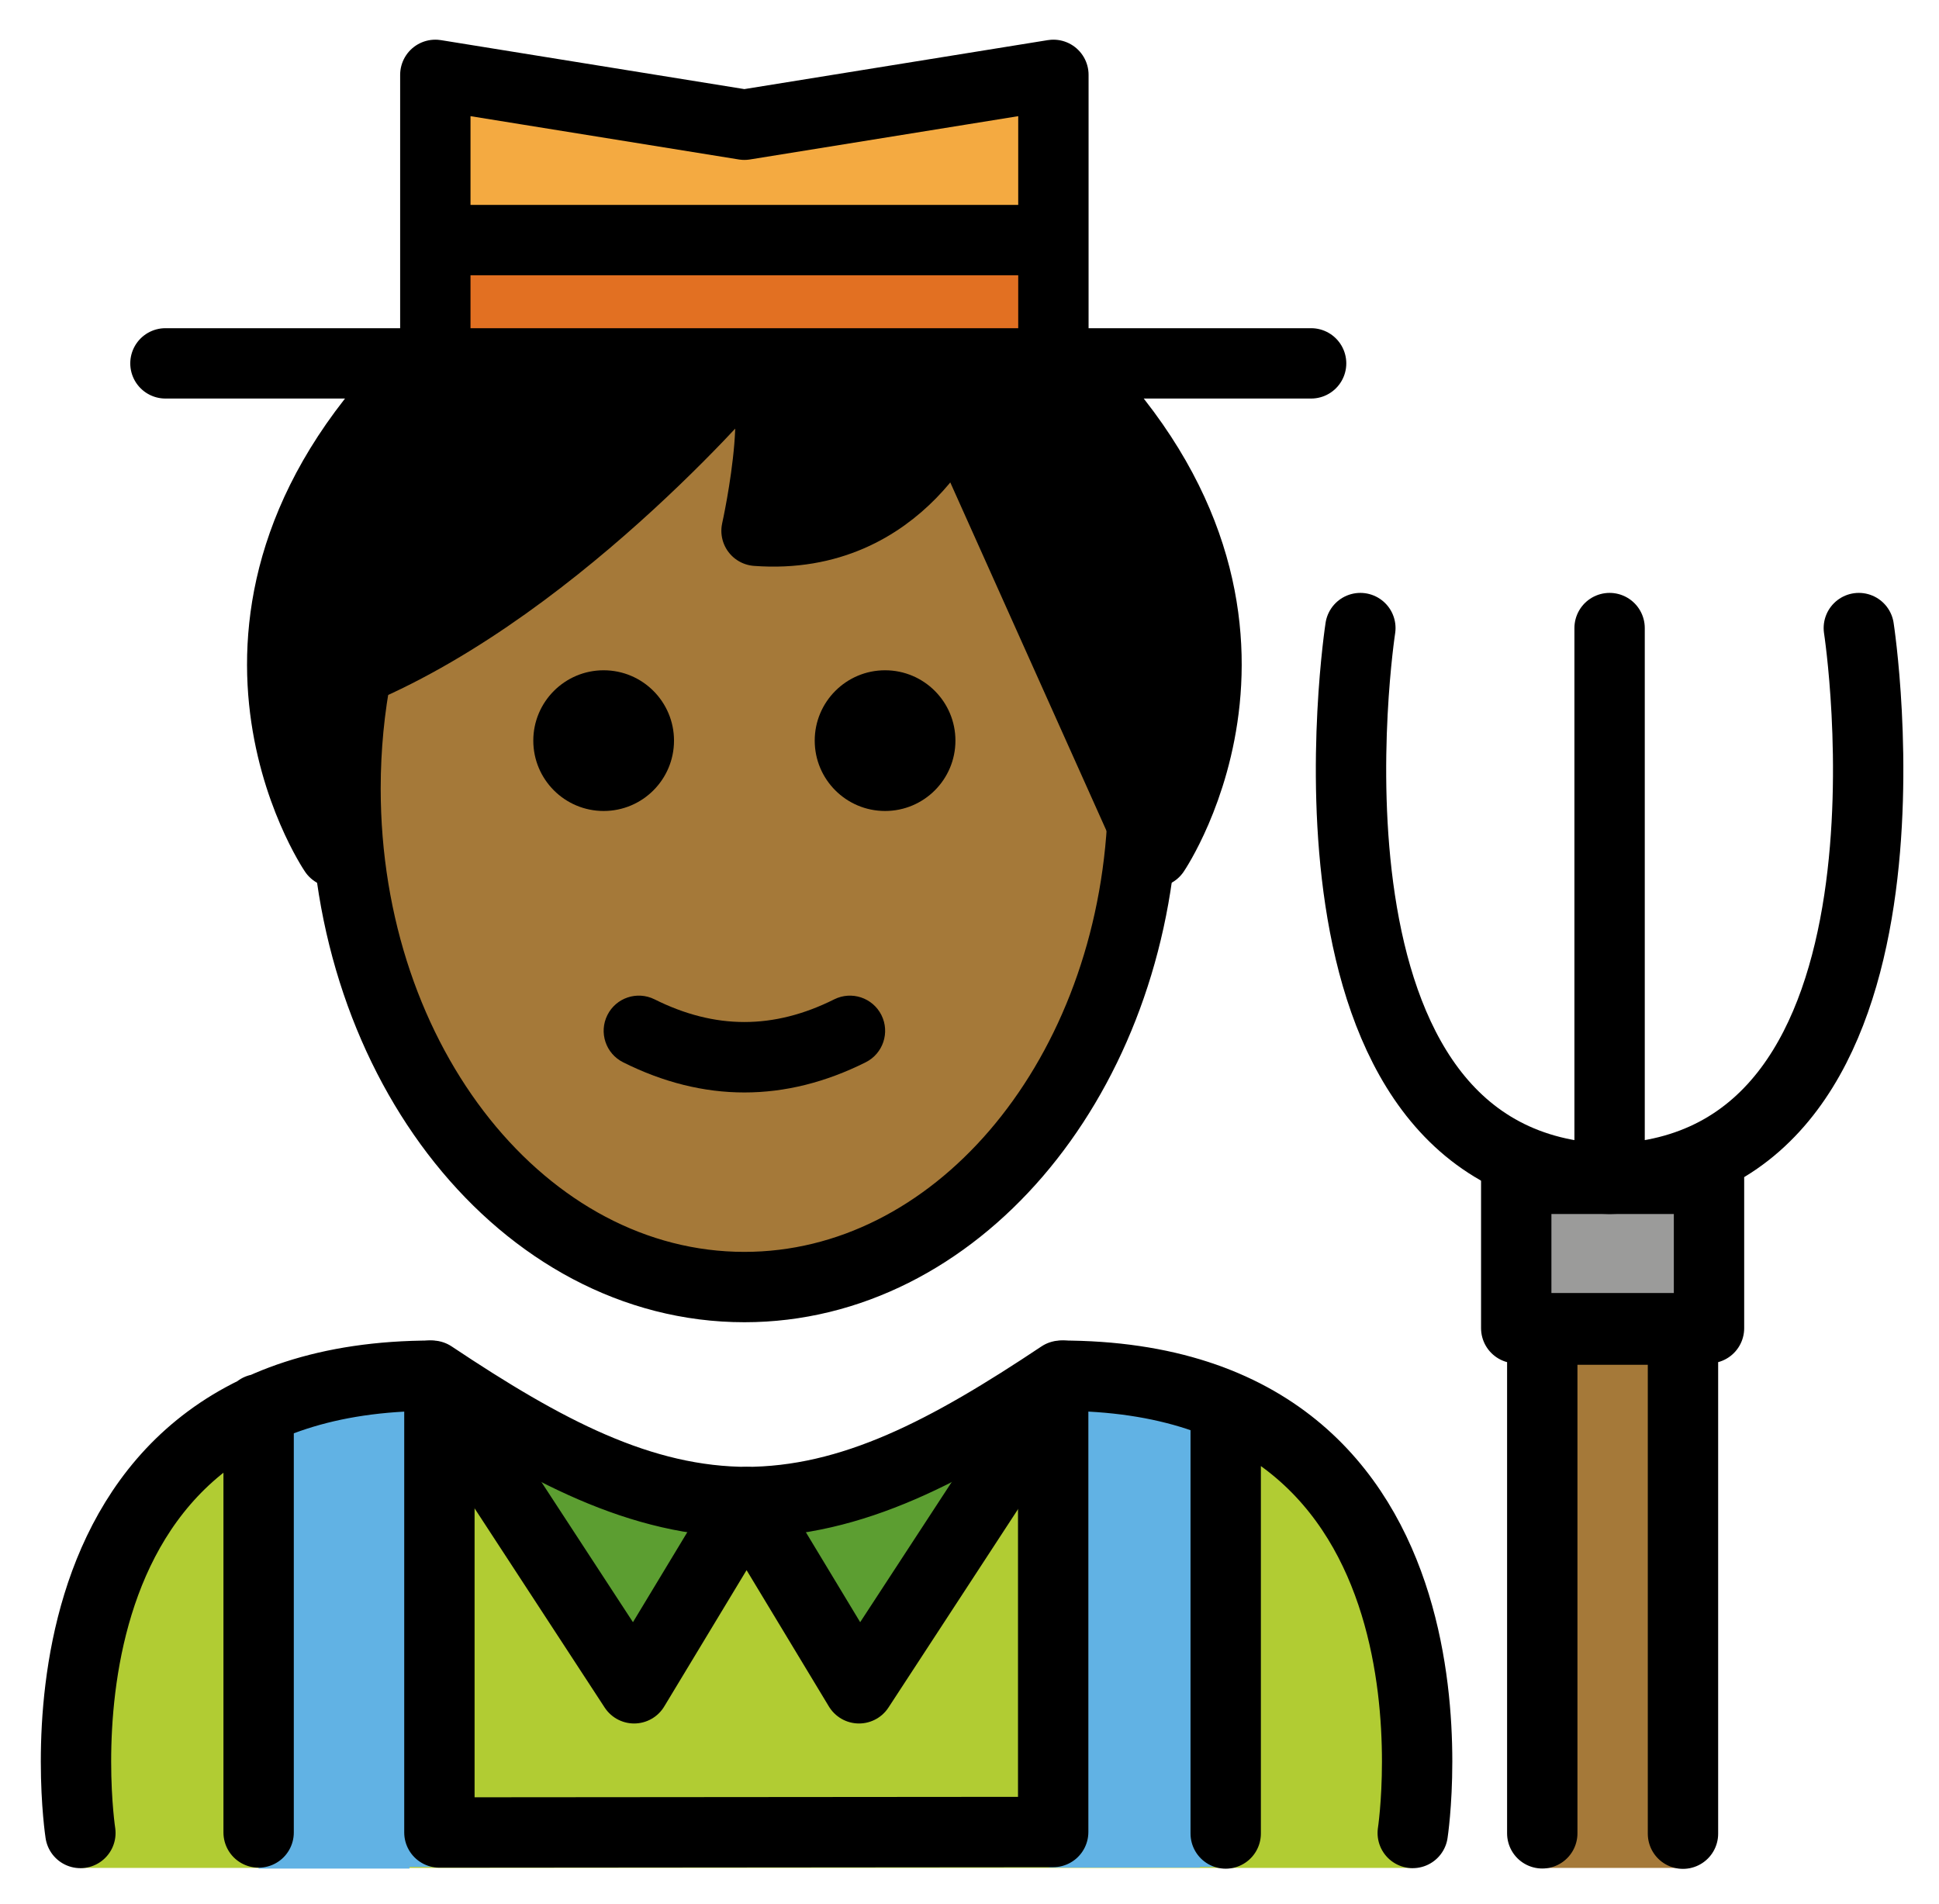 <svg xmlns="http://www.w3.org/2000/svg" role="img" viewBox="14.81 5.94 55.12 54.12"><title>1F468-1F3FE-200D-1F33E.svg</title><path fill="#B1CC33" d="M54.97 59.042s2-13.992-10-13.992c-3.192 2.128-5.926 3.599-9 3.592h.125c-3.074.006-5.808-1.464-9-3.592-12 0-10 13.992-10 13.992"/><path fill="#5C9E31" d="M27.033 45.049l5.803 8.887 3.197-5.294m9-3.593l-5.804 8.887-3.196-5.294"/><path fill="#9B9B9A" d="M57.912 39.453h5.48v4.245h-5.48z"/><path fill="#A57939" d="M62.652 54.839v-11.1h-4v15.303h4.203v-4.203z"/><path fill="#61B2E4" d="M22.162 45.09h4.288v13.971h-4.288z"/><path fill="#61B2E4" d="M49.653 58.205l-27.491-.17v.978h27.491z"/><path fill="#61B2E4" d="M48.92 45.09h-4.289v13.942h4.289z"/><path fill="#F4AA41" d="M27.185 16.27V8.068l8.785 1.418 8.785-1.418v8.202"/><path fill="#E27022" d="M27.185 12.854h17.446v2.659H27.185z"/><g><path d="M24.724 24.994c-.21 1.078-.321 2.204-.321 3.362 0 .793.052 1.571.152 2.328l-.474-.523s-4.652-6.851 2.553-13.891h18.213c7.206 7.039 2.554 13.891 2.554 13.891l-5.66-12.624s-1.478 3.806-5.654 3.493c0 0 1.065-4.759-.283-4.759 0 0-5.183 6.217-11.073 8.725"/></g><g><path fill="#a57939" d="M41.742 17.536s-1.478 3.806-5.654 3.493c0 0 1.065-4.759-.283-4.759 0 0-5.179 6.212-11.066 8.722-.015.074-.032.147-.046.222-.062.344-.11.695-.152 1.048-.02.167-.046.331-.061.5-.047.524-.076 1.055-.076 1.594 0 .449.021.892.054 1.331.01.139.027.276.041.414.689 7.003 5.456 12.428 11.244 12.428 5.993 0 10.887-5.815 11.298-13.176l-5.298-11.817z"/></g><g><path d="M41.97 26.995c0 1.105-.896 2-2 2s-2-.895-2-2c0-1.103.896-2 2-2s2 .896 2 2m-8 0c0 1.105-.896 2-2 2s-2-.895-2-2c0-1.103.896-2 2-2s2 .896 2 2m2 10.002c-1.152 0-2.304-.286-3.447-.858-.494-.247-.694-.848-.447-1.342.247-.494.846-.694 1.342-.447 1.718.859 3.388.859 5.106 0 .495-.247 1.095-.046 1.342.447.247.494.047 1.095-.447 1.342-1.143.572-2.295.858-3.447.858z"/><path fill="none" stroke="#000" stroke-linecap="round" stroke-linejoin="round" stroke-miterlimit="10" stroke-width="2" d="M27.033 45.049l5.803 8.887 3.197-5.294m9-3.593l-5.804 8.887-3.196-5.294m17.448-24.847s-2.377 15.415 7.085 15.658V23.795m7.085 0s2.377 15.415-7.085 15.658V23.795"/><path fill="none" stroke="#000" stroke-linecap="round" stroke-linejoin="round" stroke-miterlimit="10" stroke-width="2" d="M57.912 39.453h5.48v4.245h-5.48zm4.74 18.616v-14.33h-4v14.32m-3.682-.01s2-13-10-13c-3.192 2.128-5.926 3.599-9 3.592h.125c-3.074.006-5.808-1.464-9-3.592-12 0-10 13-10 13M22.162 46.001v12.034m27.491-12.034v12.063"/><path fill="none" stroke="#000" stroke-linecap="round" stroke-linejoin="round" stroke-miterlimit="10" stroke-width="2" d="M27.301 45.305v12.73l17.448-.014V45.284"/><path fill="none" stroke="#000" stroke-miterlimit="10" d="M24.724 24.994c-.21 1.078-.321 2.204-.321 3.362 0 .793.052 1.571.152 2.328l-.474-.523s-4.652-6.851 2.553-13.891h18.213c7.206 7.039 2.554 13.891 2.554 13.891l-5.66-12.624s-1.478 3.806-5.654 3.493c0 0 1.065-4.759-.283-4.759 0 0-5.183 6.217-11.073 8.725"/><path fill="none" stroke="#000" stroke-miterlimit="10" stroke-width="2" d="M24.953 24.994c-.21 1.078-.321 2.204-.321 3.362 0 7.828 5.076 14.173 11.339 14.173 5.97 0 10.862-5.767 11.306-13.087"/><path fill="none" stroke="#000" stroke-linecap="round" stroke-linejoin="round" stroke-miterlimit="10" stroke-width="2" d="M45.077 16.27c7.206 7.039 2.553 13.891 2.553 13.891l-5.66-12.624s-1.478 3.806-5.654 3.493c0 0 1.065-4.759-.283-4.759 0 0-5.183 6.217-11.073 8.725m-.65 5.166s-4.652-6.851 2.553-13.891m.322-0V8.068l8.785 1.418 8.785-1.418v8.202m-17.57-3.505h17.57M19.513 16.27h32.568"/></g></svg>